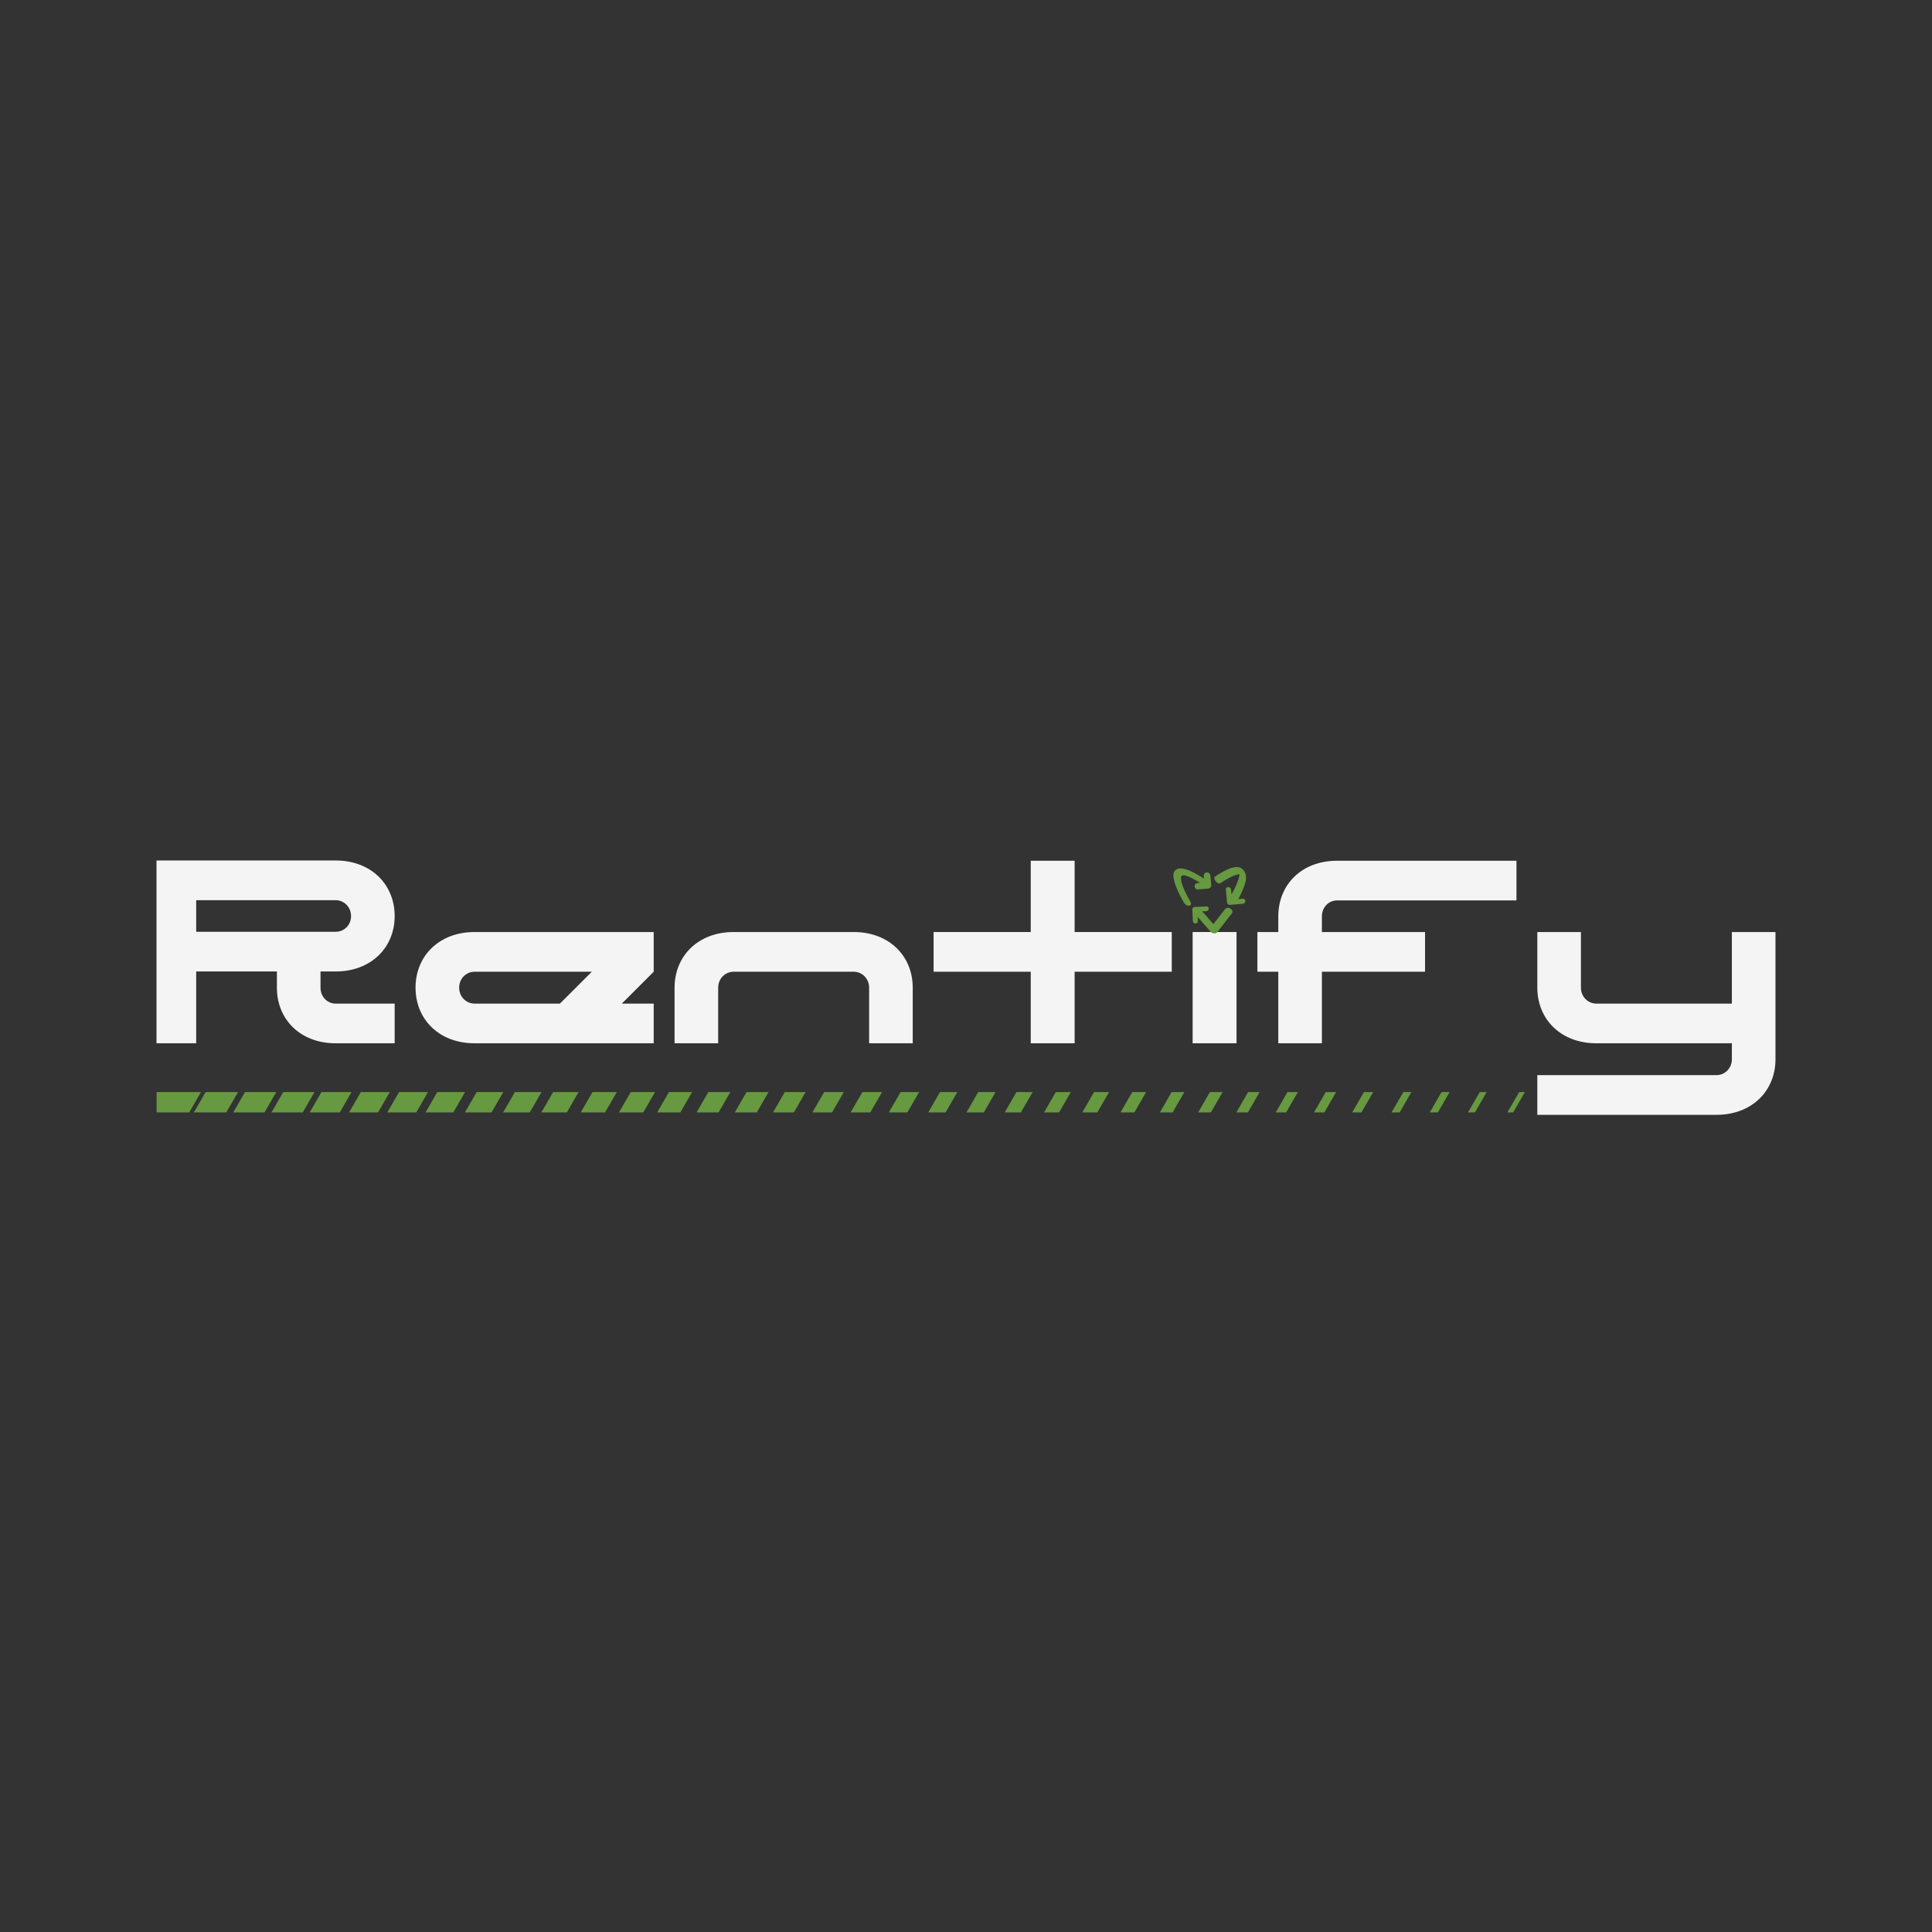 <svg xmlns="http://www.w3.org/2000/svg" xmlns:xlink="http://www.w3.org/1999/xlink" width="500" zoomAndPan="magnify" viewBox="0 0 375 375" height="500" preserveAspectRatio="xMidYMid meet" version="1.0"><rect x="0" y="0" width="375" height="375" fill="#333333" stroke="none"/><defs><g/><clipPath id="7d75398539"><path d="M 30.398 211.965 L 295.898 211.965 L 295.898 215.926 L 30.398 215.926 Z M 30.398 211.965 " clip-rule="nonzero"/></clipPath><clipPath id="65f9d76574"><path d="M 235 168 L 241.965 168 L 241.965 176 L 235 176 Z M 235 168 " clip-rule="nonzero"/></clipPath><clipPath id="e8a5d78c44"><path d="M 231 175 L 240 175 L 240 181.309 L 231 181.309 Z M 231 175 " clip-rule="nonzero"/></clipPath><clipPath id="8900cd9a8f"><path d="M 227.715 168 L 236 168 L 236 176 L 227.715 176 Z M 227.715 168 " clip-rule="nonzero"/></clipPath></defs><g fill="#f4f4f4" fill-opacity="1"><g transform="translate(28.351, 202.5)"><g><path d="M 2.027 -35.48 L 2.027 0 L 9.73 0 L 9.73 -13.938 L 25.395 -13.938 L 25.395 -10.797 C 25.395 -4.664 29.902 0 36.797 0 L 48.254 0 L 48.254 -7.703 L 36.797 -7.703 C 35.176 -7.703 33.859 -9.023 33.859 -10.797 L 33.859 -13.938 L 36.797 -13.938 C 43.691 -13.938 48.254 -18.602 48.254 -24.684 C 48.254 -30.816 43.691 -35.48 36.797 -35.48 Z M 9.73 -21.641 L 9.73 -27.773 L 36.797 -27.773 C 38.418 -27.773 39.789 -26.457 39.789 -24.684 C 39.789 -22.91 38.418 -21.641 36.797 -21.641 Z M 9.73 -21.641 "/></g></g></g><g fill="#f4f4f4" fill-opacity="1"><g transform="translate(78.629, 202.5)"><g><path d="M 13.48 0 L 48.254 0 L 48.254 -7.703 L 42.07 -7.703 L 48.254 -13.887 L 48.254 -21.594 L 13.48 -21.594 C 6.59 -21.594 2.027 -16.93 2.027 -10.797 C 2.027 -4.664 6.59 0 13.48 0 Z M 10.492 -10.797 C 10.492 -12.57 11.859 -13.887 13.48 -13.887 L 36.238 -13.887 L 30.055 -7.703 L 13.48 -7.703 C 11.859 -7.703 10.492 -9.023 10.492 -10.797 Z M 10.492 -10.797 "/></g></g></g><g fill="#f4f4f4" fill-opacity="1"><g transform="translate(128.907, 202.5)"><g><path d="M 2.027 -10.797 L 2.027 0 L 10.492 0 L 10.492 -10.797 C 10.492 -12.57 11.859 -13.887 13.48 -13.887 L 36.797 -13.887 C 38.418 -13.887 39.789 -12.57 39.789 -10.797 L 39.789 0 L 48.254 0 L 48.254 -10.797 C 48.254 -16.93 43.691 -21.594 36.797 -21.594 L 13.48 -21.594 C 6.59 -21.594 2.027 -16.93 2.027 -10.797 Z M 2.027 -10.797 "/></g></g></g><g fill="#f4f4f4" fill-opacity="1"><g transform="translate(179.185, 202.5)"><g><path d="M 2.027 -13.887 L 20.883 -13.887 L 20.883 0 L 29.398 0 L 29.398 -13.887 L 48.254 -13.887 L 48.254 -21.594 L 29.398 -21.594 L 29.398 -35.43 L 20.883 -35.43 L 20.883 -21.594 L 2.027 -21.594 Z M 2.027 -13.887 "/></g></g></g><g fill="#f4f4f4" fill-opacity="1"><g transform="translate(229.463, 202.5)"><g><path d="M 2.027 0 L 10.543 0 L 10.543 -21.594 L 2.027 -21.594 Z M 2.027 0 "/></g></g></g><g fill="#f4f4f4" fill-opacity="1"><g transform="translate(242.033, 202.5)"><g><path d="M 6.082 -24.633 L 6.082 -21.594 L 2.027 -21.594 L 2.027 -13.887 L 6.082 -13.887 L 6.082 0 L 14.547 0 L 14.547 -13.887 L 34.566 -13.887 L 34.566 -21.594 L 14.547 -21.594 L 14.547 -24.633 C 14.547 -26.406 15.863 -27.727 17.484 -27.727 L 52.309 -27.727 L 52.309 -35.43 L 17.484 -35.43 C 10.594 -35.43 6.082 -30.766 6.082 -24.633 Z M 6.082 -24.633 "/></g></g></g><g fill="#f4f4f4" fill-opacity="1"><g transform="translate(296.366, 202.5)"><g><path d="M 13.48 0 L 39.789 0 L 39.789 3.09 C 39.789 4.867 38.418 6.184 36.797 6.184 L 2.027 6.184 L 2.027 13.887 L 36.797 13.887 C 43.691 13.887 48.254 9.227 48.254 3.09 L 48.254 -21.594 L 39.789 -21.594 L 39.789 -7.703 L 13.48 -7.703 C 11.859 -7.703 10.492 -9.023 10.492 -10.797 L 10.492 -21.594 L 2.027 -21.594 L 2.027 -10.797 C 2.027 -4.664 6.59 0 13.48 0 Z M 13.48 0 "/></g></g></g><g clip-path="url(#7d75398539)"><path fill="#669940" d="M 139.477 215.918 L 141.758 211.965 L 137.488 211.965 L 135.207 215.918 Z M 220.188 215.918 L 222.469 211.965 L 219.777 211.965 L 217.492 215.918 Z M 235.023 215.918 L 237.309 211.965 L 234.84 211.965 L 232.559 215.918 Z M 227.605 215.918 L 229.887 211.965 L 227.418 211.965 L 225.137 215.918 Z M 212.992 215.918 L 215.273 211.965 L 212.355 211.965 L 210.074 215.918 Z M 183.539 215.918 L 185.824 211.965 L 182.453 211.965 L 180.172 215.918 Z M 198.152 215.918 L 200.438 211.965 L 197.293 211.965 L 195.012 215.918 Z M 190.961 215.918 L 193.242 211.965 L 189.875 211.965 L 187.594 215.918 Z M 205.574 215.918 L 207.855 211.965 L 204.938 211.965 L 202.656 215.918 Z M 176.121 215.918 L 178.402 211.965 L 174.809 211.965 L 172.527 215.918 Z M 242.219 215.918 L 244.5 211.965 L 242.258 211.965 L 239.977 215.918 Z M 286.285 215.918 L 288.566 211.965 L 287.223 211.965 L 284.941 215.918 Z M 293.703 215.918 L 295.984 211.965 L 294.871 211.965 L 292.586 215.918 Z M 279.09 215.918 L 281.375 211.965 L 279.805 211.965 L 277.523 215.918 Z M 271.672 215.918 L 273.953 211.965 L 272.387 211.965 L 270.102 215.918 Z M 249.637 215.918 L 251.918 211.965 L 249.906 211.965 L 247.621 215.918 Z M 264.254 215.918 L 266.535 211.965 L 264.742 211.965 L 262.461 215.918 Z M 257.055 215.918 L 259.34 211.965 L 257.324 211.965 L 255.043 215.918 Z M 58.762 215.918 L 61.047 211.965 L 54.977 211.965 L 52.695 215.918 Z M 80.797 215.918 L 83.078 211.965 L 77.461 211.965 L 75.176 215.918 Z M 168.926 215.918 L 171.211 211.965 L 167.391 211.965 L 165.109 215.918 Z M 87.992 215.918 L 90.273 211.965 L 84.879 211.965 L 82.598 215.918 Z M 36.73 215.918 L 39.012 211.965 L -75.859 211.965 L -78.141 215.918 Z M 43.926 215.918 L 46.207 211.965 L 39.914 211.965 L 37.629 215.918 Z M 51.344 215.918 L 53.625 211.965 L 47.559 211.965 L 45.273 215.918 Z M 65.957 215.918 L 68.238 211.965 L 62.395 211.965 L 60.113 215.918 Z M 95.41 215.918 L 97.691 211.965 L 92.523 211.965 L 90.242 215.918 Z M 73.379 215.918 L 75.66 211.965 L 70.039 211.965 L 67.758 215.918 Z M 146.895 215.918 L 149.176 211.965 L 144.906 211.965 L 142.625 215.918 Z M 154.09 215.918 L 156.371 211.965 L 152.328 211.965 L 150.047 215.918 Z M 161.508 215.918 L 163.789 211.965 L 159.973 211.965 L 157.691 215.918 Z M 102.828 215.918 L 105.109 211.965 L 99.941 211.965 L 97.66 215.918 Z M 110.023 215.918 L 112.305 211.965 L 107.363 211.965 L 105.078 215.918 Z M 117.441 215.918 L 119.723 211.965 L 115.008 211.965 L 112.723 215.918 Z M 124.863 215.918 L 127.145 211.965 L 122.426 211.965 L 120.145 215.918 Z M 127.562 215.918 L 129.844 211.965 L 134.34 211.965 L 132.055 215.918 L 127.562 215.918 " fill-opacity="1" fill-rule="nonzero"/></g><g clip-path="url(#65f9d76574)"><path fill="#669940" d="M 241.434 169 C 240.598 167.809 239.09 168.367 238.035 168.867 C 237.273 169.223 236.535 169.656 235.848 170.141 C 235.328 170.508 236.355 171.805 236.891 171.426 C 237.539 170.973 238.234 170.562 238.945 170.215 C 239.012 170.184 239.074 170.152 239.141 170.125 C 239.148 170.121 239.172 170.109 239.191 170.102 C 239.211 170.09 239.23 170.082 239.25 170.074 C 239.391 170.016 239.531 169.957 239.672 169.906 C 239.922 169.816 240.18 169.742 240.441 169.703 C 240.488 169.695 240.539 169.691 240.59 169.688 C 240.586 169.719 240.586 169.75 240.582 169.781 C 240.566 169.93 240.539 170.074 240.508 170.215 C 240.465 170.414 240.441 170.484 240.367 170.711 C 240.039 171.723 239.547 172.684 239.035 173.617 C 239.008 173.301 238.98 172.98 238.949 172.656 C 238.895 172.031 237.883 172.027 237.941 172.66 C 238.016 173.492 238.09 174.32 238.164 175.148 C 238.188 175.398 238.379 175.664 238.672 175.641 C 239.527 175.57 240.379 175.496 241.234 175.422 C 241.879 175.367 241.883 174.387 241.23 174.438 C 240.938 174.461 240.641 174.492 240.348 174.516 C 240.91 173.465 241.434 172.383 241.738 171.234 C 241.949 170.441 241.918 169.691 241.434 169 Z M 241.434 169 " fill-opacity="1" fill-rule="nonzero"/></g><g clip-path="url(#e8a5d78c44)"><path fill="#669940" d="M 237.789 176.449 C 237.031 177.418 236.273 178.387 235.516 179.359 C 234.793 178.539 234.07 177.719 233.348 176.898 C 233.617 176.887 233.887 176.871 234.156 176.859 C 234.77 176.828 234.773 175.898 234.156 175.93 C 233.402 175.969 232.648 176.008 231.898 176.047 C 231.645 176.059 231.406 176.25 231.422 176.512 C 231.461 177.273 231.5 178.035 231.543 178.801 C 231.578 179.395 232.531 179.398 232.496 178.797 C 232.484 178.52 232.469 178.246 232.453 177.969 C 233.309 178.938 234.168 179.91 235.023 180.879 C 235.305 181.199 235.965 181.309 236.254 180.938 C 237.199 179.73 238.141 178.523 239.086 177.316 C 239.645 176.602 238.305 175.789 237.789 176.449 Z M 237.789 176.449 " fill-opacity="1" fill-rule="nonzero"/></g><g clip-path="url(#8900cd9a8f)"><path fill="#669940" d="M 229.234 170.348 C 229.238 170.32 229.246 170.266 229.254 170.238 C 229.266 170.191 229.281 170.148 229.301 170.105 C 229.305 170.098 229.305 170.09 229.309 170.086 C 229.312 170.082 229.312 170.078 229.316 170.078 C 229.34 170.039 229.371 170.008 229.402 169.977 C 229.406 169.977 229.41 169.973 229.414 169.973 C 229.449 169.953 229.484 169.938 229.523 169.922 C 229.539 169.918 229.555 169.914 229.57 169.914 C 229.598 169.91 229.625 169.906 229.656 169.902 C 229.684 169.906 229.781 169.906 229.816 169.906 C 229.895 169.914 229.969 169.93 230.043 169.945 C 230.055 169.945 230.07 169.949 230.09 169.953 C 230.113 169.961 230.137 169.969 230.16 169.973 C 230.367 170.031 230.566 170.105 230.762 170.184 C 230.852 170.219 230.945 170.262 231.035 170.301 C 231.047 170.305 231.145 170.352 231.16 170.359 C 231.227 170.391 231.293 170.422 231.355 170.453 C 231.891 170.727 232.414 171.031 232.926 171.352 C 232.789 171.359 232.652 171.375 232.516 171.383 C 232.164 171.414 231.871 171.648 231.871 172.016 C 231.871 172.336 232.168 172.672 232.52 172.641 C 233.164 172.586 233.812 172.531 234.457 172.477 C 234.785 172.449 235.133 172.207 235.102 171.848 C 235.047 171.219 234.988 170.594 234.934 169.961 C 234.902 169.621 234.66 169.336 234.285 169.336 C 233.953 169.336 233.609 169.625 233.641 169.969 C 233.66 170.164 233.676 170.355 233.695 170.551 C 233.645 170.512 233.594 170.473 233.539 170.441 C 232.488 169.773 231.359 169.086 230.145 168.734 C 229.484 168.535 228.68 168.406 228.129 168.906 C 227.738 169.258 227.73 169.895 227.793 170.371 C 227.887 171.035 228.098 171.676 228.352 172.297 C 228.762 173.305 229.25 174.289 229.816 175.223 C 230.012 175.547 230.402 175.859 230.82 175.809 C 231.211 175.758 231.254 175.34 231.086 175.059 C 230.645 174.328 230.25 173.566 229.898 172.789 C 229.867 172.715 229.836 172.641 229.801 172.566 C 229.793 172.555 229.789 172.543 229.785 172.531 C 229.777 172.512 229.77 172.488 229.762 172.477 C 229.695 172.316 229.633 172.156 229.574 171.992 C 229.469 171.691 229.371 171.395 229.305 171.086 C 229.289 171.02 229.273 170.949 229.262 170.883 C 229.258 170.875 229.258 170.871 229.258 170.863 C 229.258 170.855 229.254 170.84 229.25 170.816 C 229.234 170.688 229.227 170.555 229.23 170.426 C 229.23 170.402 229.234 170.379 229.234 170.348 Z M 229.234 170.348 " fill-opacity="1" fill-rule="nonzero"/></g></svg>